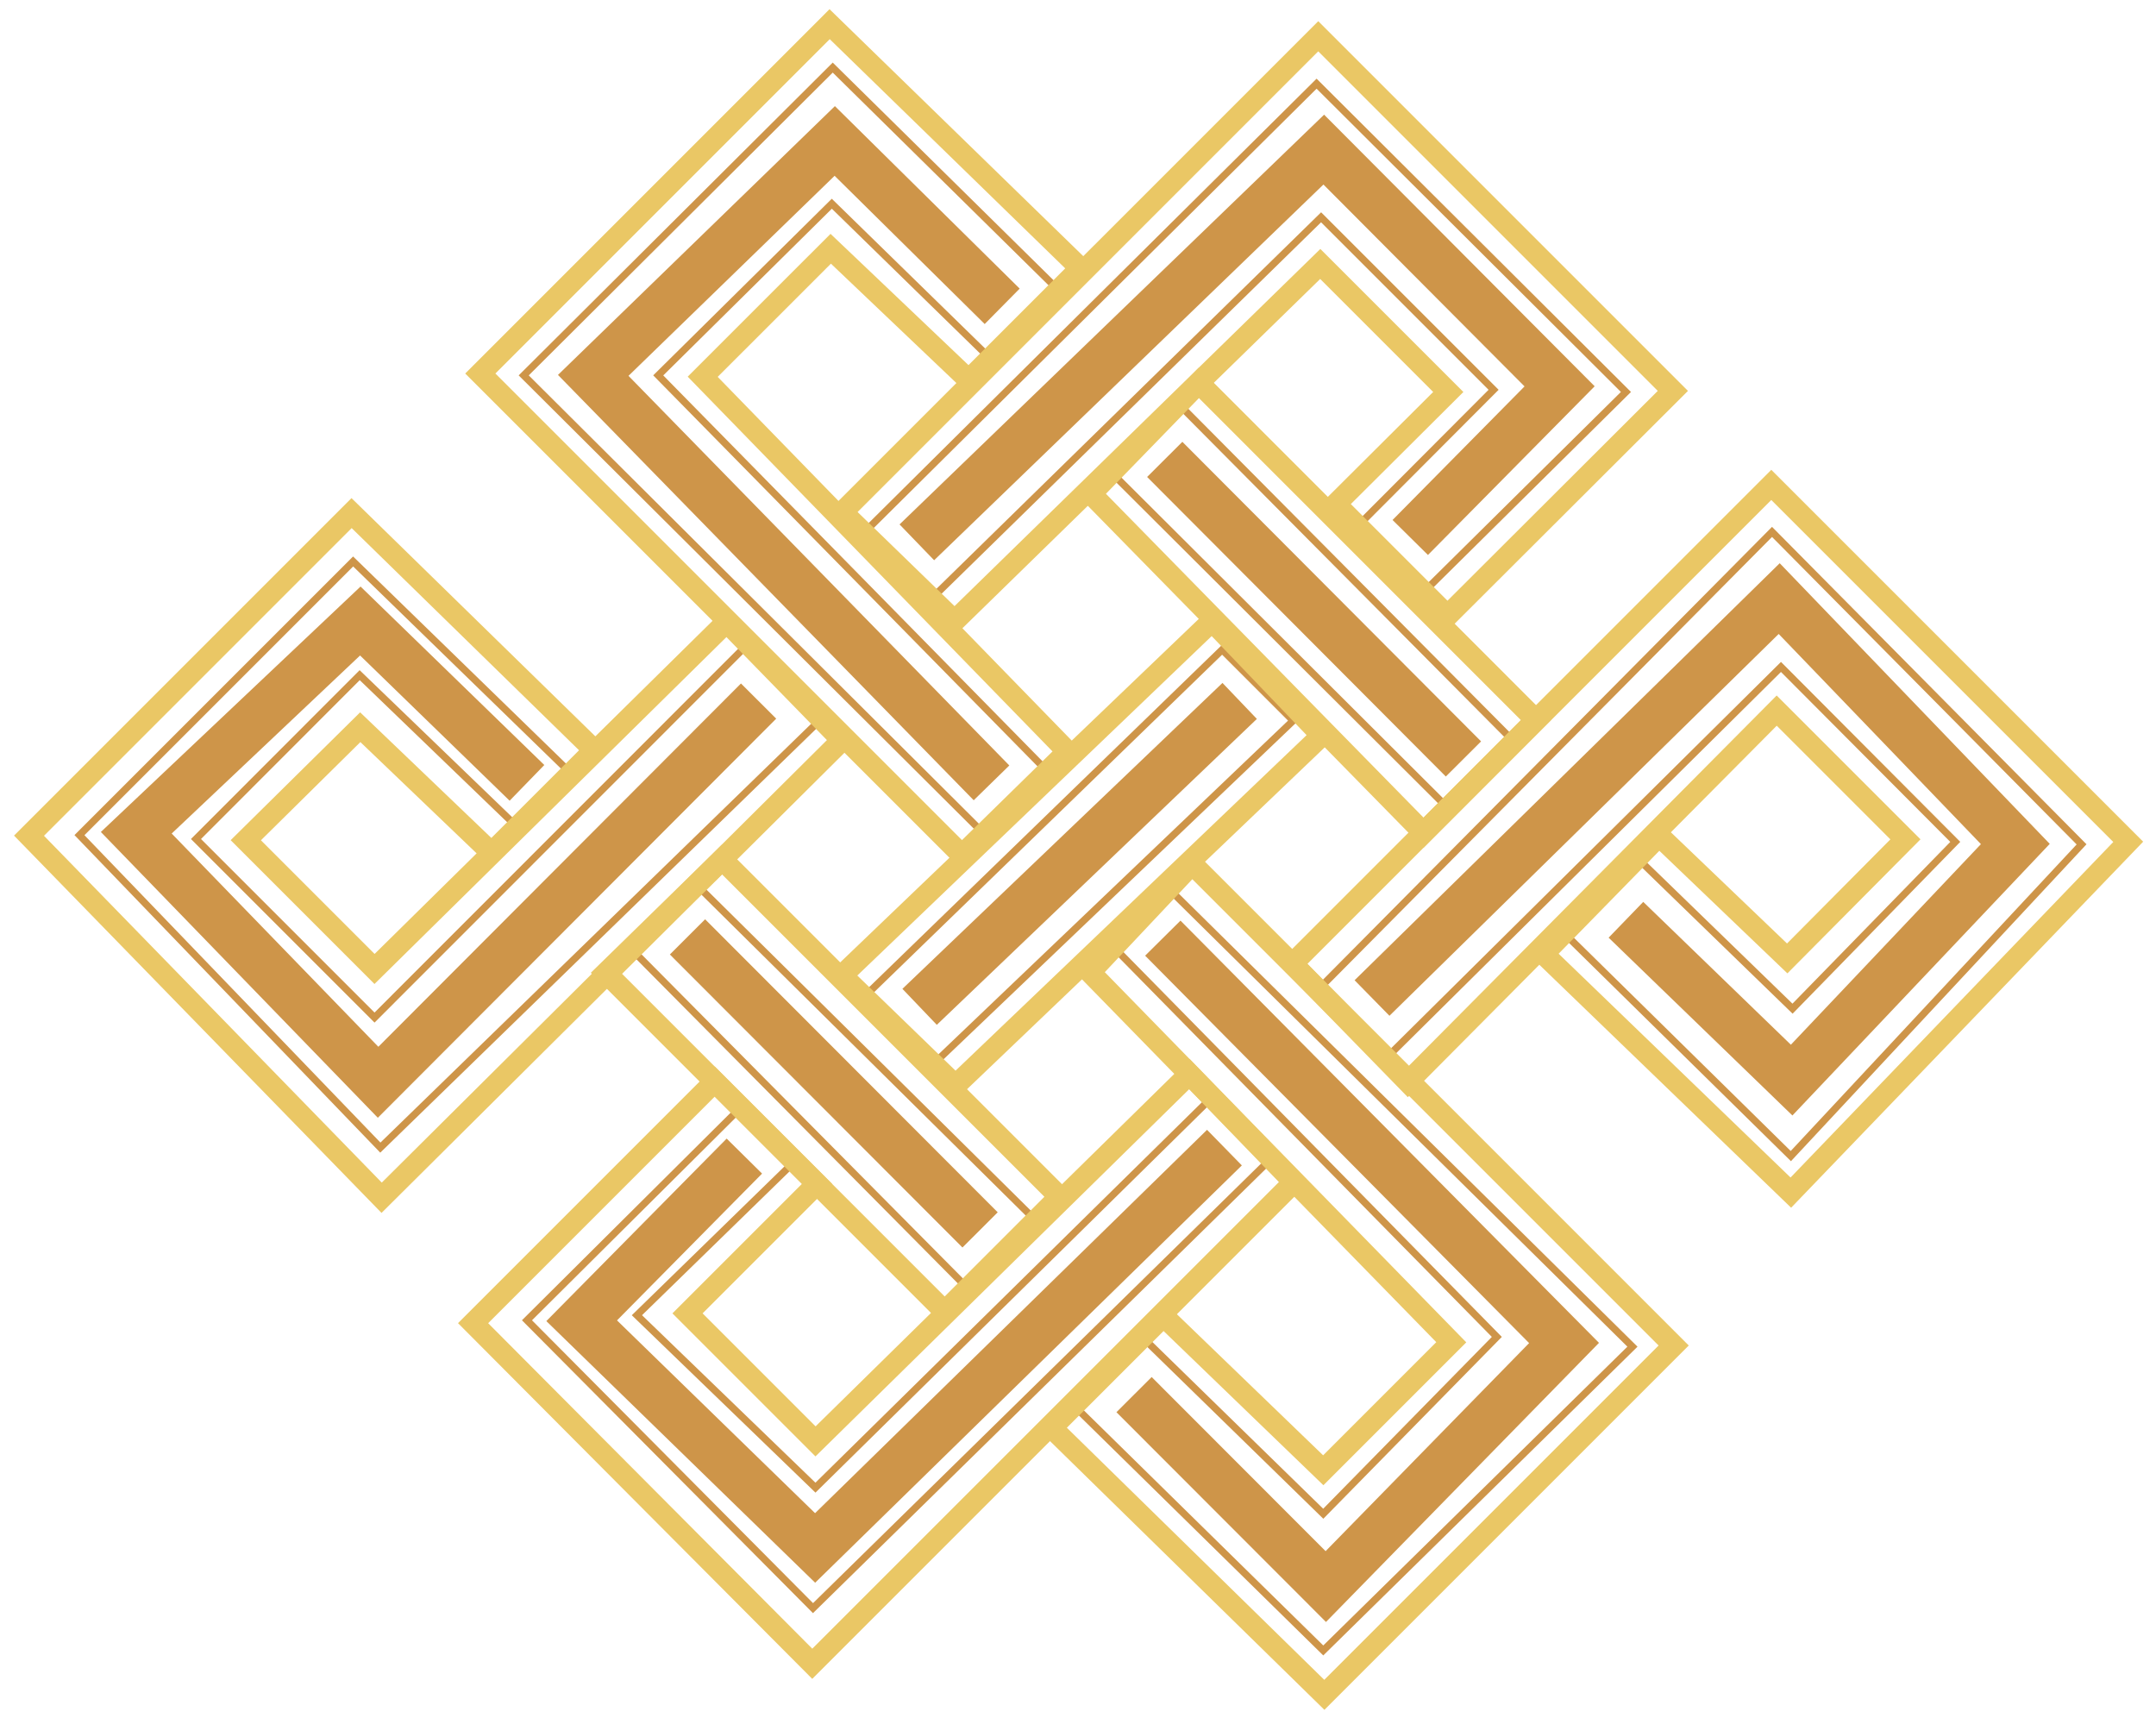 <?xml version="1.0" encoding="utf-8"?>
<!-- Generator: Adobe Illustrator 17.0.0, SVG Export Plug-In . SVG Version: 6.00 Build 0)  -->
<!DOCTYPE svg PUBLIC "-//W3C//DTD SVG 1.1//EN" "http://www.w3.org/Graphics/SVG/1.1/DTD/svg11.dtd">
<svg version="1.1" id="Capa_1" xmlns="http://www.w3.org/2000/svg" xmlns:xlink="http://www.w3.org/1999/xlink" x="0px" y="0px"
	 width="236.986px" height="189.498px" viewBox="77.135 23.968 236.986 189.498"
	 style="enable-background:new 77.135 23.968 236.986 189.498;" xml:space="preserve">
<style type="text/css">
	.st0{fill:#CE9549;}
	.st1{fill:#EAC765;}
</style>
<g>
	<g>
		<path class="st0" d="M118.933,150.662l-33.612-34.905l30.624-30.624l24.522,23.852l-6.747,6.166l-17.045-16.425L99.23,116.188
			l19.073,19.074l40.724-40.741l8.701,8.701L118.933,150.662z M86.417,115.768l32.535,33.786l47.664-46.34l-7.588-7.588
			l-40.724,40.741l-20.179-20.179l18.539-18.558l17.069,16.449l5.595-5.113l-23.375-22.735L86.417,115.768z"/>
	</g>
	<g>
		<path class="st0" d="M179.53,90.309l-8.009-7.763l50.333-49.931l0.275,0.274l34.283,34.162l-22.836,22.591l-7.805-7.805
			l14.986-15.025l-18.411-18.411L179.53,90.309z M172.637,82.54l6.89,6.677l42.824-41.915l19.511,19.51l-14.986,15.025l6.703,6.703
			l21.723-21.491l-33.45-33.332L172.637,82.54z"/>
	</g>
	<g>
		<path class="st0" d="M185.191,116.061l-0.285-0.283l-50.759-50.55l34.521-34.383l25.471,25.106l-7.82,8.29L168.57,46.909
			l-18.53,18.323l42.397,43.135L185.191,116.061z M135.255,65.228l49.917,49.713l6.18-6.562l-42.417-43.155l19.63-19.411
			l17.729,17.313l6.75-7.155l-24.375-24.024L135.255,65.228z"/>
	</g>
	<g>
		<path class="st0" d="M236.154,113.205l-37.819-37.704l8.168-7.862l37.535,37.787L236.154,113.205z M199.453,75.511l36.704,36.593
			l6.774-6.684l-36.44-36.684L199.453,75.511z"/>
	</g>
	<g>
		<path class="st0" d="M179.347,141.833l-7.818-8.257l39.947-38.743l8.357,8.357l-0.289,0.276L179.347,141.833z M172.628,133.598
			l6.747,7.128l39.339-37.551l-7.246-7.245L172.628,133.598z"/>
	</g>
	<g>
		<path class="st0" d="M222.587,205.926l-27.498-27.003l7.59-8.546L222.58,189.8l18.537-18.885l-42.095-42.816l6.568-7.011
			l0.286,0.282l51.253,50.619L222.587,205.926z M196.167,178.886l26.42,25.943l33.428-32.842l-50.403-49.779l-5.505,5.877
			l42.107,42.829l-19.621,19.989l-19.874-19.396L196.167,178.886z"/>
	</g>
	<g>
		<path class="st0" d="M183.912,166.539l-0.279-0.281l-37.716-38.033l7.751-7.582l38.194,37.794L183.912,166.539z M147.026,128.234
			l36.883,37.192l6.849-6.982l-37.094-36.705L147.026,128.234z"/>
	</g>
	<g>
		<path class="st0" d="M166.496,201.278l-0.273-0.276l-31.717-31.917l23.606-23.481l6.597,6.349l-17.004,16.575l19.062,18.41
			l43.698-43.016l6.99,7.363L166.496,201.278z M135.611,169.088l30.893,31.087l49.854-48.91l-5.912-6.227L166.77,188.03
			l-20.189-19.498l17.003-16.575l-5.464-5.259L135.611,169.088z"/>
	</g>
	<g>
		<path class="st0" d="M273.995,151.6l-25.55-25.129l8.309-9.073l17.407,16.887l17.348-17.779l-18.612-18.68l-43.679,43.277
			l-7.756-8.353l50.453-50.873l34.567,34.89L273.995,151.6z M249.53,126.443l24.44,24.037l31.428-33.695l-33.483-33.797
			l-49.369,49.781l6.695,7.211L272.9,96.722l19.707,19.778l-18.43,18.889l-17.389-16.87L249.53,126.443z"/>
	</g>
	<g>
		<g>
			<path class="st1" d="M119.072,157.286l-40.395-41.474l37.094-37.094l26.805,26.185l14.442-14.235l14.314,14.674L119.072,157.286z
				 M81.971,115.833l37.128,38.12l48.93-48.637l-11.045-11.323l-38.687,38.131l-15.808-15.808l14.231-14.053l14.425,13.807
				l9.638-9.638L115.79,82.015L81.971,115.833z M105.817,116.327l12.493,12.493l11.215-11.055l-12.778-12.232L105.817,116.327z"/>
		</g>
		<g>
			<path class="st1" d="M274.014,156.715l-27.677-26.706l-14.457,14.555l-14.321-14.68l54.276-54.276l40.875,40.874L274.014,156.715
				z M248.458,128.797l25.493,24.598l35.475-36.881l-37.591-37.59l-50.98,50.979l11.039,11.317l40.531-40.807l15.809,15.809
				l-14.629,14.735l-14.076-13.475L248.458,128.797z M260.797,115.449l12.767,12.221l11.36-11.442l-12.492-12.493L260.797,115.449z"
				/>
		</g>
		<g>
			<path class="st1" d="M182.858,119.609l-54.586-54.586l40.044-40.045l29.248,28.466l-13.931,13.932l-15.164-14.428l-12.445,12.444
				l40.115,41.208L182.858,119.609z M131.588,65.023l51.286,51.286l9.952-9.748L152.728,65.37l15.699-15.698L183.591,64.1
				l10.633-10.633l-25.885-25.195L131.588,65.023z"/>
		</g>
		<g>
			<path class="st1" d="M222.714,211.907l-31.647-30.993l13.936-13.934l17.569,16.949l12.437-12.437l-39.686-40.64l12.819-13.612
				l54.619,54.619L222.714,211.907z M194.402,180.898l28.296,27.71l36.748-36.748l-51.252-51.252l-9.62,10.216l39.734,40.689
				l-15.705,15.705l-17.569-16.949L194.402,180.898z"/>
		</g>
		<g>
			<path class="st1" d="M166.418,208.502l-38.938-39.099l28.214-28.215l12.904,12.904l-14.234,14.234l12.42,12.42l41.107-40.389
				l13.108,13.564L166.418,208.502z M130.793,169.406l35.628,35.777l51.29-51.29l-9.862-10.206l-41.079,40.362l-15.722-15.722
				l14.234-14.234l-9.587-9.587L130.793,169.406z"/>
		</g>
		<g>
			<path class="st1" d="M182.061,93.863l-14-13.593l53.975-53.974l40.637,40.638l-26.434,26.379l-13.942-13.941l12.372-12.321
				l-12.42-12.421L182.061,93.863z M171.401,80.246l10.655,10.343l40.211-39.257l15.722,15.722l-12.372,12.32l10.623,10.623
				l23.115-23.065l-37.319-37.32L171.401,80.246z"/>
		</g>
		<g>
			<path class="st1" d="M233.593,117.168l-38.172-38.917l13.476-13.866l38.719,38.728L233.593,117.168z M198.699,78.243
				l34.908,35.59l10.694-10.719L208.92,67.726L198.699,78.243z"/>
		</g>
		<g>
			<path class="st1" d="M180.974,169.785l-38.896-38.896l14.443-14.108l38.729,38.73L180.974,169.785z M145.414,130.909l35.56,35.56
				l10.959-10.958l-35.432-35.431L145.414,130.909z"/>
		</g>
		<g>
			<path class="st1" d="M182.156,144.906l-14.166-13.722l42.403-40.616l13.68,14.278L182.156,144.906z M171.37,131.193
				l10.797,10.458l38.588-36.879l-10.434-10.888L171.37,131.193z"/>
		</g>
	</g>
	<g>
		<polygon class="st0" points="179.814,85.548 176.013,81.61 222.68,36.573 252.42,66.425 234.095,84.968 230.203,81.122 
			244.711,66.44 222.606,44.251 		"/>
	</g>
	<g>
		
			<rect x="198.328" y="88.15" transform="matrix(-0.706 -0.708 0.708 -0.706 313.669 311.971)" class="st0" width="46.507" height="5.472"/>
	</g>
	<g>
		<polygon class="st0" points="184.165,111.929 138.467,65.177 168.907,35.633 189.217,55.691 185.372,59.585 168.874,43.291 
			146.219,65.279 188.079,108.104 		"/>
	</g>
	<g>
		
			<rect x="193.093" y="93.512" transform="matrix(-0.691 -0.723 0.723 -0.691 245.926 340.836)" class="st0" width="5.472" height="48.66"/>
	</g>
	<g>
		<polygon class="st0" points="222.886,202.248 199.853,179.191 203.725,175.324 222.845,194.464 245.214,171.594 203.007,129.011 
			206.893,125.158 252.895,171.568 		"/>
	</g>
	<g>
		<polygon class="st0" points="274.156,146.576 253.954,127.032 257.759,123.099 273.986,138.798 294.876,116.751 272.647,93.65 
			229.863,135.618 226.03,131.711 272.759,85.875 302.442,116.722 		"/>
	</g>
	<g>
		
			<rect x="146.019" y="140.438" transform="matrix(-0.707 -0.708 0.708 -0.707 186.733 363.759)" class="st0" width="45.49" height="5.473"/>
	</g>
	<g>
		<polygon class="st0" points="118.666,146.829 88.221,115.415 116.766,88.437 136.965,108.054 133.152,111.979 116.714,96.015 
			96.007,115.586 118.724,139.025 158.582,99.093 162.456,102.959 		"/>
	</g>
	<g>
		<polygon class="st0" points="166.736,197.933 137.188,169.176 157.01,149.117 160.902,152.963 144.957,169.099 166.727,190.288 
			209.812,148.152 213.638,152.064 		"/>
	</g>
</g>
</svg>
